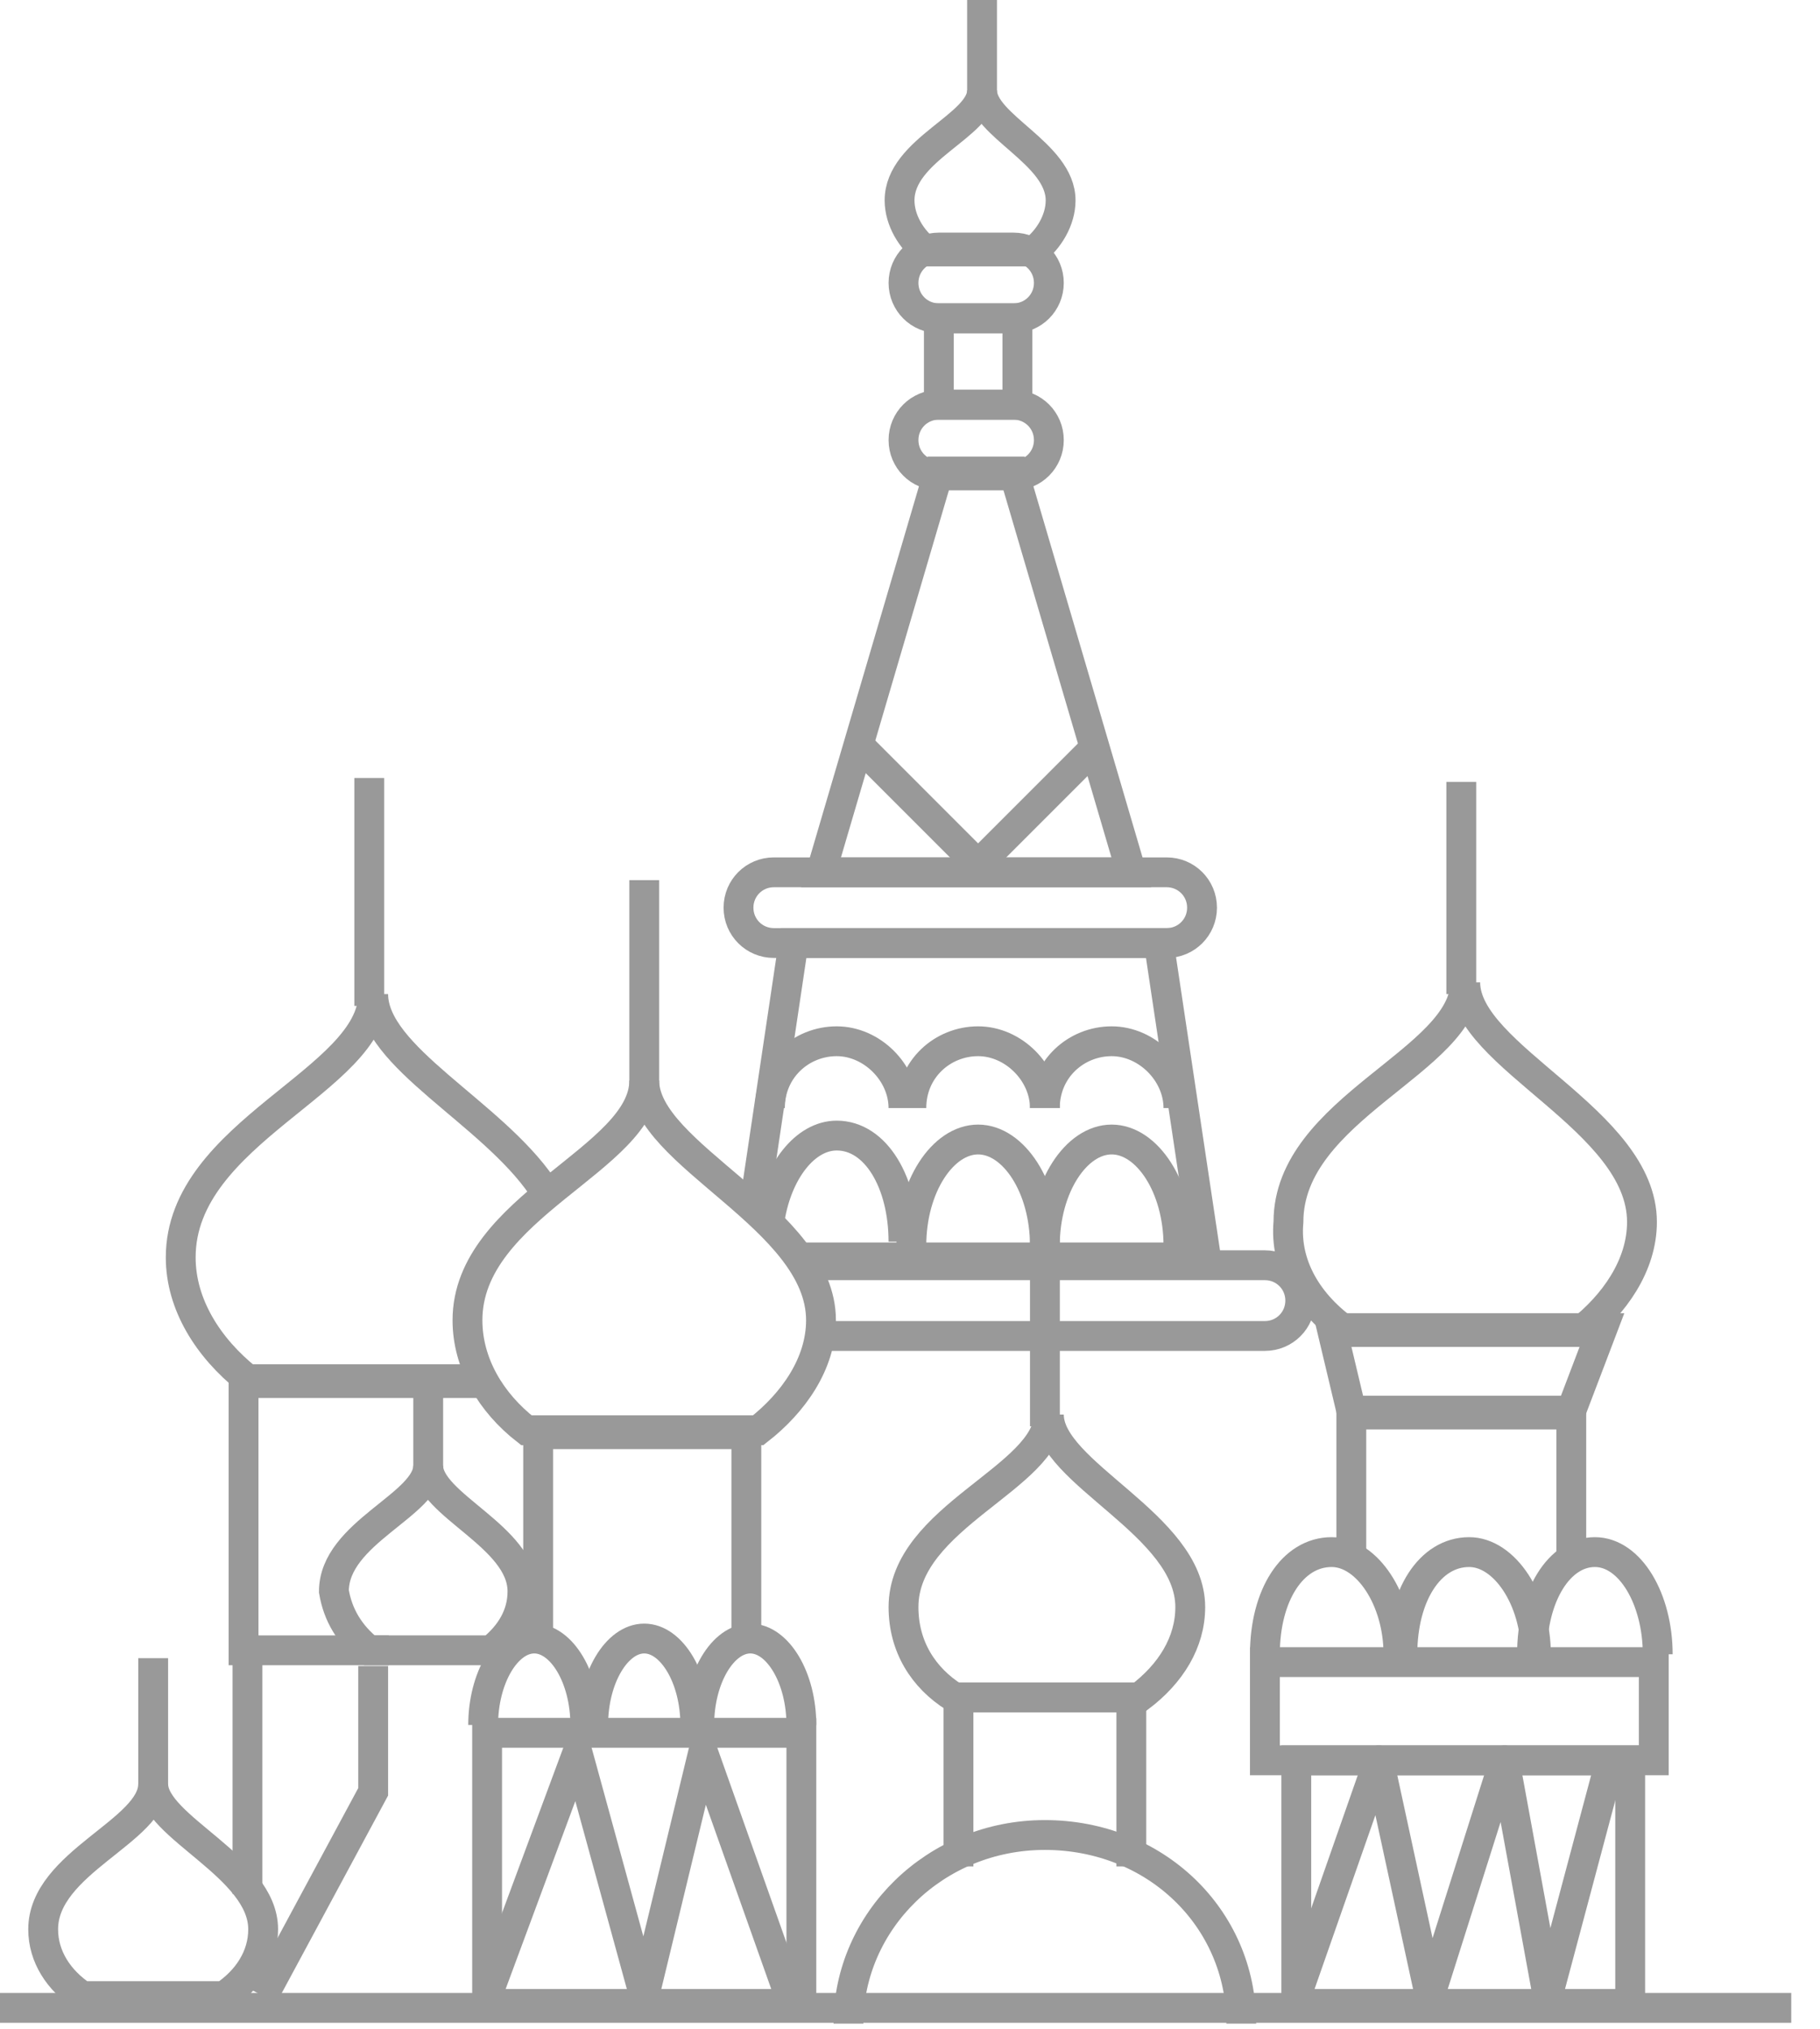 <svg width="61" height="68" viewBox="0 0 61 68" fill="none" xmlns="http://www.w3.org/2000/svg">
<path d="M17.643 47.936H25.411C26.596 47.014 27.517 45.697 27.517 44.249C27.517 40.825 21.593 38.718 21.593 36.215C21.593 38.849 15.668 40.429 15.668 44.249C15.668 45.697 16.458 47.014 17.643 47.936Z" stroke="#999999" stroke-miterlimit="10"/>
<path d="M21.593 36.61V29.499" stroke="#999999" stroke-miterlimit="10"/>
<path d="M45.159 44.644H52.927C54.112 43.722 55.033 42.405 55.033 40.956C55.033 37.532 49.109 35.425 49.109 32.923C49.109 35.557 43.184 37.137 43.184 40.956C43.053 42.405 43.843 43.722 45.159 44.644Z" stroke="#999999" stroke-miterlimit="10"/>
<path d="M48.977 33.318V26.207" stroke="#999999" stroke-miterlimit="10"/>
<path d="M31.072 8.428H34.627C35.153 8.033 35.548 7.375 35.548 6.716C35.548 5.136 32.915 4.214 32.915 3.029C32.915 4.214 30.15 5.004 30.15 6.716C30.15 7.375 30.545 8.033 31.072 8.428Z" stroke="#999999" stroke-miterlimit="10"/>
<path d="M32.915 3.161V0" stroke="#999999" stroke-miterlimit="10"/>
<path d="M31.994 56.891H38.182C39.235 56.101 39.893 55.047 39.893 53.862C39.893 51.097 35.154 49.385 35.154 47.409C35.154 49.516 30.282 50.833 30.282 53.862C30.282 55.179 30.941 56.233 31.994 56.891Z" stroke="#999999" stroke-miterlimit="10"/>
<path d="M35.022 47.804V42.01" stroke="#999999" stroke-miterlimit="10"/>
<path d="M12.376 55.311H16.458C17.116 54.784 17.511 54.125 17.511 53.335C17.511 51.492 14.351 50.438 14.351 49.121C14.351 50.438 11.191 51.36 11.191 53.335C11.323 54.125 11.718 54.784 12.376 55.311Z" stroke="#999999" stroke-miterlimit="10"/>
<path d="M2.764 66.9H7.504C8.294 66.373 8.82 65.583 8.82 64.661C8.82 62.554 5.134 61.237 5.134 59.789C5.134 61.369 1.447 62.422 1.447 64.661C1.447 65.583 1.974 66.373 2.764 66.9Z" stroke="#999999" stroke-miterlimit="10"/>
<path d="M5.134 59.92V55.574" stroke="#999999" stroke-miterlimit="10"/>
<path d="M18.169 39.771C16.458 37.269 12.508 35.425 12.508 33.318C12.508 36.216 6.057 37.928 6.057 42.142C6.057 43.722 6.978 45.171 8.295 46.224H15.799" stroke="#999999" stroke-miterlimit="10"/>
<path d="M12.376 33.713V26.075" stroke="#999999" stroke-miterlimit="10"/>
<path d="M45.291 52.282V47.409H52.664V52.282" stroke="#999999" stroke-miterlimit="10"/>
<path d="M52.663 47.278H45.29L44.632 44.512H53.716L52.663 47.278Z" stroke="#999999" stroke-miterlimit="10"/>
<path d="M55.429 55.706H42.395V58.998H55.429V55.706Z" stroke="#999999" stroke-miterlimit="10"/>
<path d="M54.638 58.998H43.447V67.163H54.638V58.998Z" stroke="#999999" stroke-miterlimit="10"/>
<path d="M32.125 62.554V56.891H37.918V62.554" stroke="#999999" stroke-miterlimit="10"/>
<path d="M18.037 54.784V48.068H25.015V54.784" stroke="#999999" stroke-miterlimit="10"/>
<path d="M26.859 58.076H16.326V67.163H26.859V58.076Z" stroke="#999999" stroke-miterlimit="10"/>
<path d="M12.508 55.838V60.052L8.821 66.9" stroke="#999999" stroke-miterlimit="10"/>
<path d="M14.352 49.385V45.829" stroke="#999999" stroke-miterlimit="10"/>
<path d="M13.034 55.311H8.163V46.355H16.063" stroke="#999999" stroke-miterlimit="10"/>
<path d="M33.969 10.667H31.467C30.809 10.667 30.282 10.141 30.282 9.482C30.282 8.824 30.809 8.297 31.467 8.297H33.969C34.627 8.297 35.154 8.824 35.154 9.482C35.154 10.141 34.627 10.667 33.969 10.667Z" stroke="#999999" stroke-miterlimit="10"/>
<path d="M33.969 15.935H31.467C30.809 15.935 30.282 15.408 30.282 14.75C30.282 14.091 30.809 13.565 31.467 13.565H33.969C34.627 13.565 35.154 14.091 35.154 14.75C35.154 15.408 34.627 15.935 33.969 15.935Z" stroke="#999999" stroke-miterlimit="10"/>
<path d="M39.103 31.606H25.937C25.279 31.606 24.752 31.079 24.752 30.421C24.752 29.763 25.279 29.236 25.937 29.236H39.103C39.761 29.236 40.288 29.763 40.288 30.421C40.288 31.079 39.761 31.606 39.103 31.606Z" stroke="#999999" stroke-miterlimit="10"/>
<path d="M27.518 42.405H42.395C43.053 42.405 43.58 42.932 43.58 43.59C43.58 44.249 43.053 44.776 42.395 44.776H27.518" stroke="#999999" stroke-miterlimit="10"/>
<path d="M34.1 10.667H31.467V13.564H34.1V10.667Z" stroke="#999999" stroke-miterlimit="10"/>
<path d="M25.279 40.43L26.596 31.606H38.84L40.42 42.142H26.991" stroke="#999999" stroke-miterlimit="10"/>
<path d="M37.919 29.236H27.518L31.467 15.803H33.969L37.919 29.236Z" stroke="#999999" stroke-miterlimit="10"/>
<path d="M28.569 24.758L32.782 28.973L36.864 24.89" stroke="#999999" stroke-miterlimit="10"/>
<path d="M25.805 37.137C25.805 35.82 26.858 34.898 28.043 34.898C29.228 34.898 30.281 35.952 30.281 37.137" stroke="#999999" stroke-miterlimit="10"/>
<path d="M30.545 37.137C30.545 35.82 31.598 34.898 32.783 34.898C33.968 34.898 35.021 35.952 35.021 37.137" stroke="#999999" stroke-miterlimit="10"/>
<path d="M28.438 67.822C28.438 64.398 31.334 61.501 35.02 61.501C38.707 61.501 41.603 64.266 41.603 67.822" stroke="#999999" stroke-miterlimit="10"/>
<path d="M35.02 37.137C35.02 35.82 36.074 34.898 37.259 34.898C38.444 34.898 39.497 35.952 39.497 37.137" stroke="#999999" stroke-miterlimit="10"/>
<path d="M42.395 55.443C42.395 53.467 43.316 52.019 44.633 52.019C45.818 52.019 46.871 53.599 46.871 55.443" stroke="#999999" stroke-miterlimit="10"/>
<path d="M47.003 55.443C47.003 53.467 47.925 52.019 49.241 52.019C50.426 52.019 51.479 53.599 51.479 55.443" stroke="#999999" stroke-miterlimit="10"/>
<path d="M51.348 55.443C51.348 53.467 52.269 52.019 53.454 52.019C54.639 52.019 55.561 53.599 55.561 55.443" stroke="#999999" stroke-miterlimit="10"/>
<path d="M16.194 57.813C16.194 56.233 16.984 54.916 17.906 54.916C18.828 54.916 19.617 56.233 19.617 57.813" stroke="#999999" stroke-miterlimit="10"/>
<path d="M19.881 57.813C19.881 56.233 20.671 54.916 21.592 54.916C22.514 54.916 23.304 56.233 23.304 57.813" stroke="#999999" stroke-miterlimit="10"/>
<path d="M23.436 57.813C23.436 56.233 24.226 54.916 25.147 54.916C26.069 54.916 26.859 56.233 26.859 57.813" stroke="#999999" stroke-miterlimit="10"/>
<path d="M25.805 40.825C26.068 39.244 26.99 38.059 28.043 38.059C29.36 38.059 30.281 39.639 30.281 41.615" stroke="#999999" stroke-miterlimit="10"/>
<path d="M30.545 41.747C30.545 39.771 31.598 38.191 32.783 38.191C33.968 38.191 35.021 39.771 35.021 41.747" stroke="#999999" stroke-miterlimit="10"/>
<path d="M35.02 41.747C35.02 39.771 36.074 38.191 37.259 38.191C38.444 38.191 39.497 39.771 39.497 41.747" stroke="#999999" stroke-miterlimit="10"/>
<path d="M43.447 66.9L46.212 58.998L47.924 66.9L50.425 58.998L51.873 66.9L53.98 58.998" stroke="#999999" stroke-miterlimit="10" stroke-linejoin="round"/>
<path d="M16.326 66.9L19.354 58.735L21.593 66.9L23.567 58.735L26.464 66.9" stroke="#999999" stroke-miterlimit="10" stroke-linejoin="round"/>
<path d="M0 67.295H60.036" stroke="#999999" stroke-miterlimit="10"/>
<path d="M8.294 63.476V55.574" stroke="#999999" stroke-miterlimit="10"/>
</svg>
